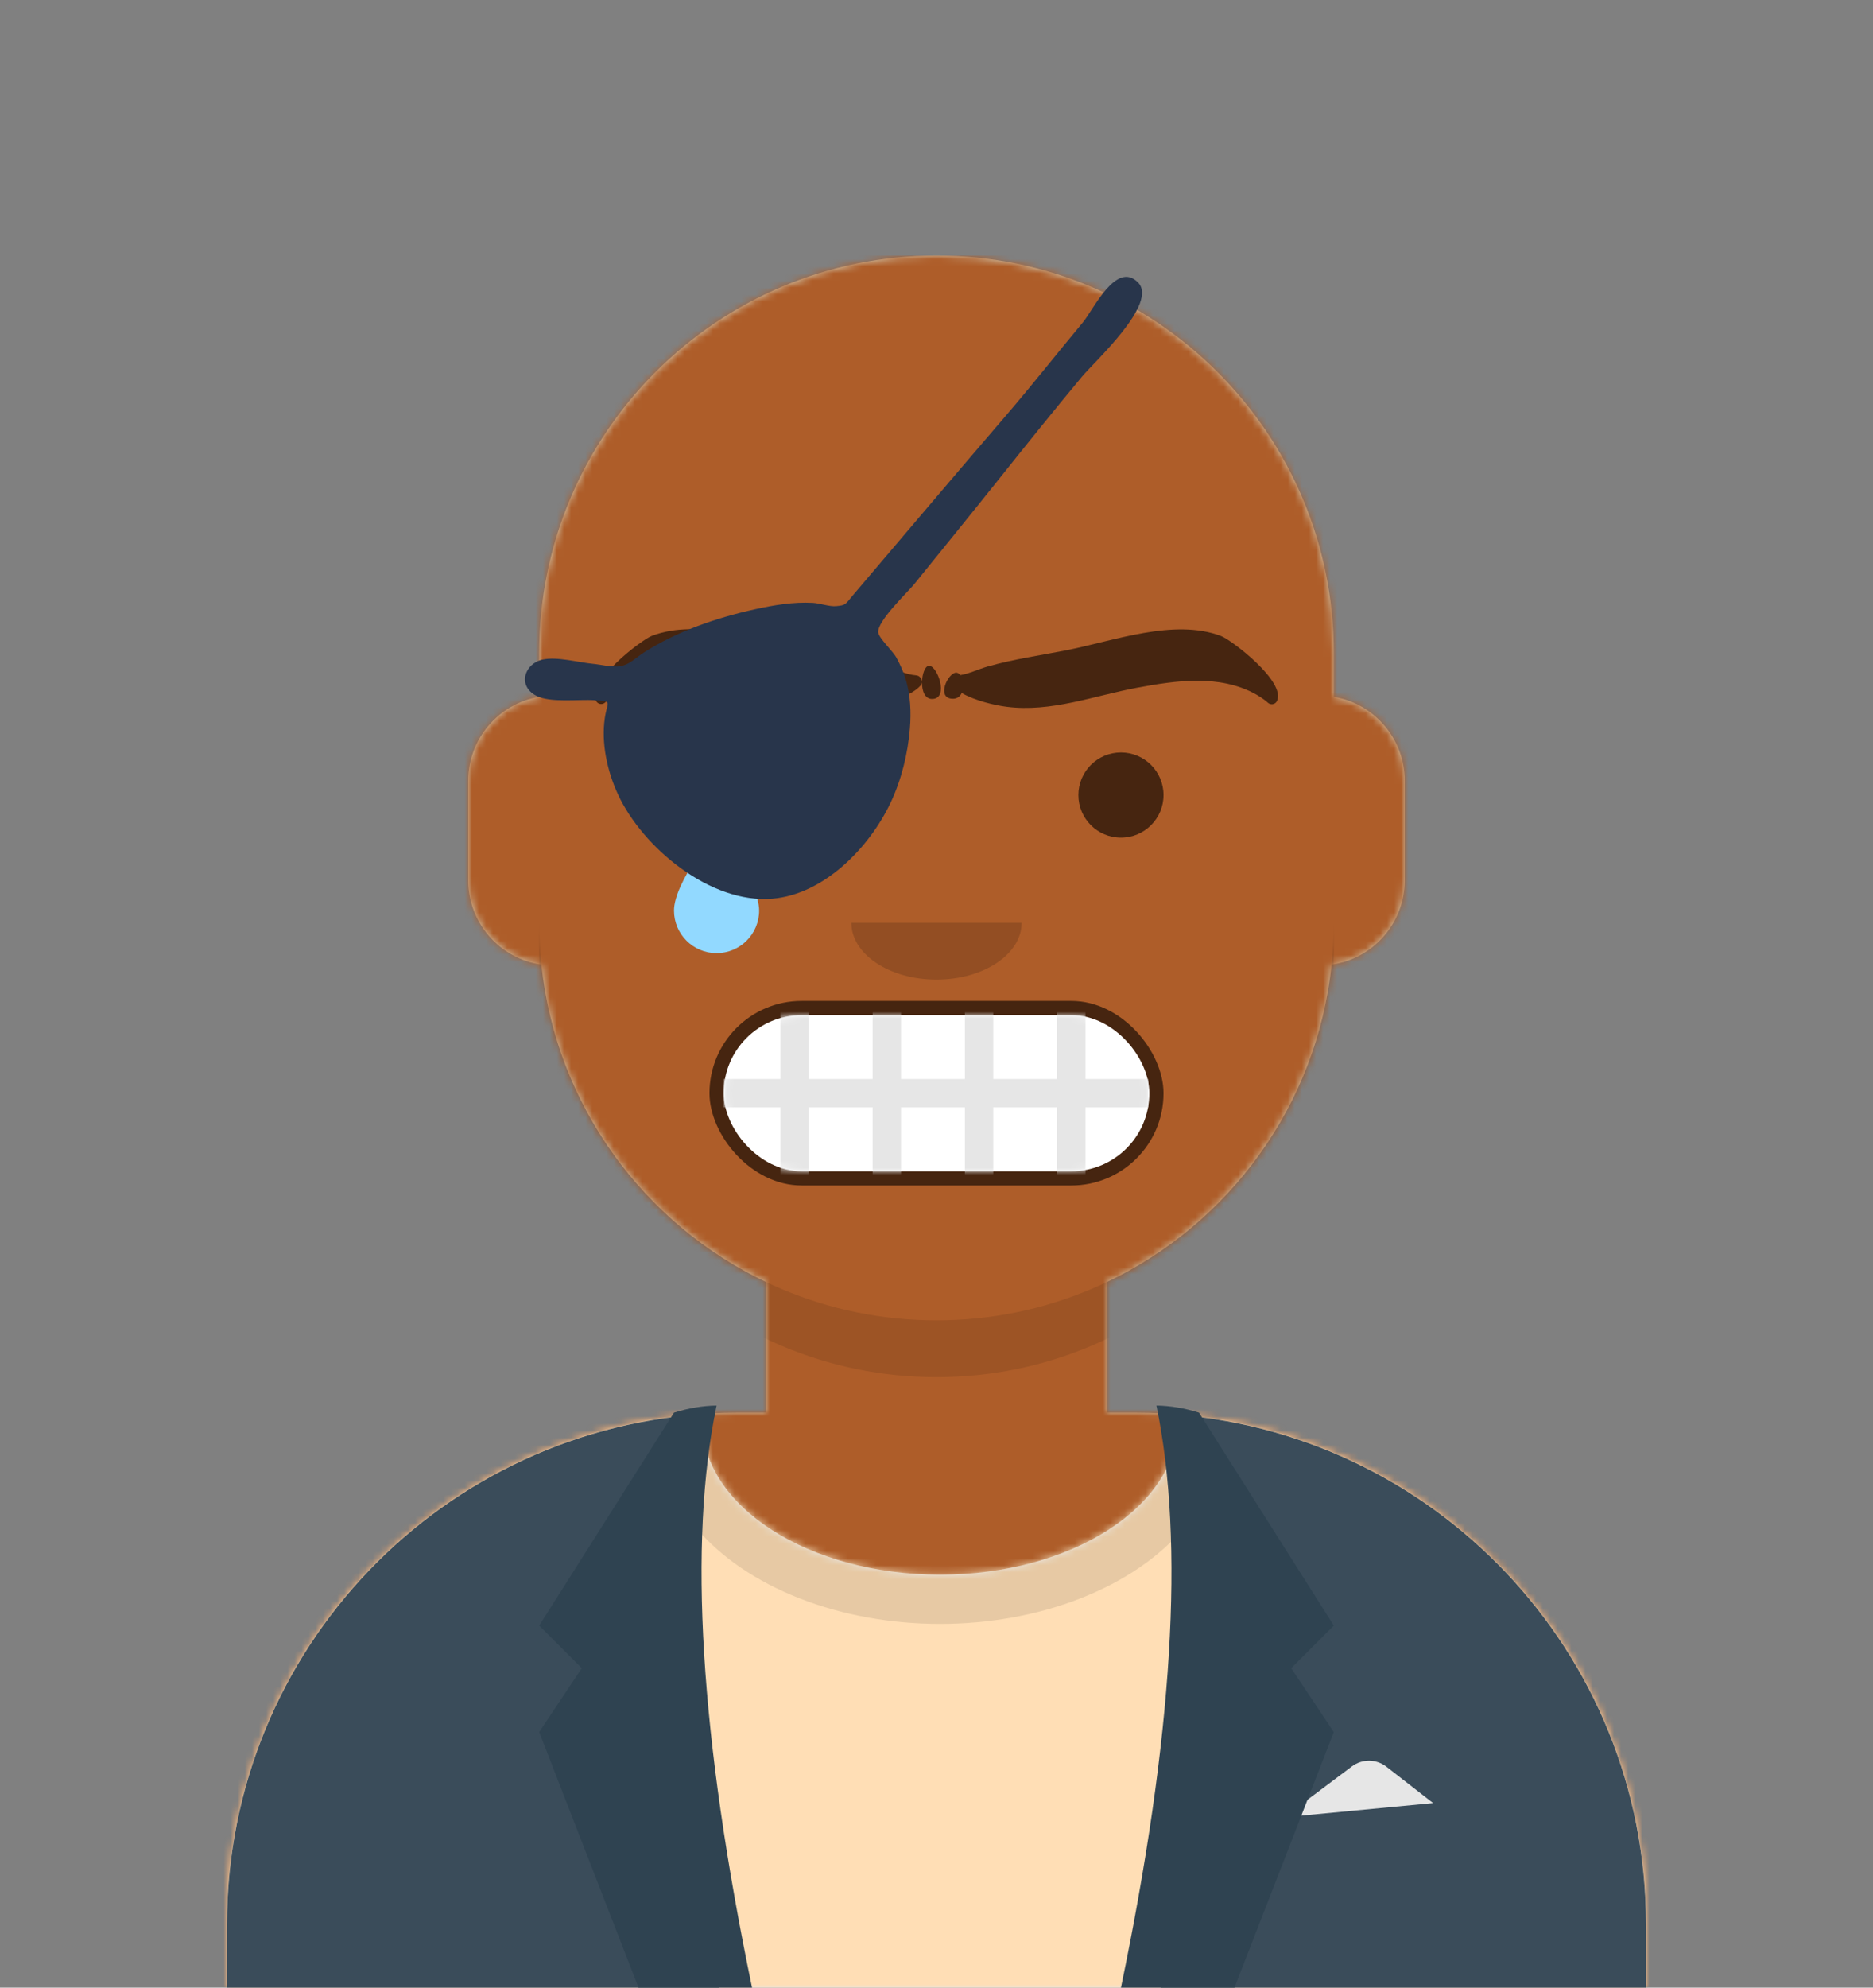 <svg xmlns="http://www.w3.org/2000/svg" xmlns:xlink="http://www.w3.org/1999/xlink" width="264px" height="280px" viewBox="0 0 264 280" version="1.1">
    <rect x="0" y="0" width="264" height="280" fill="#808080" stroke="none"/>
    <title id="transparent_Title">Avataaar/Default</title>
    <desc>Created with python_avatars</desc>
    <defs>
        <path d="M100,0 C130.928,-5.68137151e-15 156,25.072 156,56 L156.001,62.166 C161.676,63.119 166,68.054 166,74 L166,88 C166,94.052 161.519,99.058 155.694,99.881 C153.628,119.686 141.238,136.422 124.001,144.61 L124,163 L128,163 C167.765,163 200,195.235 200,235 L200,244 L0,244 L0,235 C-4.86974701e-15,195.235 32.235,163 72,163 L76,163 L76,144.611 C58.763,136.422 46.372,119.687 44.305,99.881 C38.481,99.058 34,94.052 34,88 L34,74 C34,68.054 38.325,63.118 44,62.166 L44,56 C44,25.072 69.072,5.68137151e-15 100,0 Z" id="transparent_path-1" />
        <path d="M83,36.348 C83,52.629 105.162,65.828 132.5,65.828 C159.838,65.828 182,52.629 182,36.348 C182,34.985 181.845,33.645 181.544,32.331 C210.784,41.488 232,68.792 232,101.052 L232,110 L32,110 L32,101.052 C32,68.397 53.739,40.82 83.534,32.002 C83.182,33.421 83,34.871 83,36.348 Z" id="transparent_path-3" />
        <rect id="transparent_path-5" x="0" y="0" width="264" height="280" />
        <path d="M74,0 C114.869,0 148,33.131 148,74 L148,84.148 L148,197.608 C135.525,187.237 119.491,181 102,181 L102,181 L98,181 L98,162.611 C115.531,154.283 128.048,137.115 129.791,116.867 C135.569,116.002 140,111.019 140,105 L140,105 L140,92 C140,87.354 137.359,83.324 133.497,81.33 C132.724,81.05 131.952,80.748 131.181,80.426 C130.795,80.32 130.401,80.233 130,80.166 L130,80.166 L130,79.917 C117.224,74.234 104.878,63.071 96.11,47.885 C93.175,42.801 90.831,37.595 89.066,32.397 C80.431,42.941 67.745,53.602 52.342,62.495 C42.778,68.017 33.147,72.291 24,75.266 L24,137.247 C29.602,148.318 38.773,157.278 50,162.611 L50,162.611 L50,181 L46,181 C38.327,181 30.935,182.2 24,184.423 L24,230 C24,244.106 13.569,255.776 0,257.716 L0,74 C0,33.131 33.131,0 74,0 Z" id="transparent_path-7" />
    </defs>
    <g id="transparent_Avataaar/Default" stroke="none" stroke-width="1" fill="none" fill-rule="evenodd">
        <g id="transparent_Body" transform="translate(32, 36)">
            <mask id="transparent_mask-2" fill="white">
                <use xlink:href="#transparent_path-1" />
            </mask>
            <use fill="#D0C6AC" xlink:href="#transparent_path-1" />
            <g id="transparent_Skin-Color" mask="url(#transparent_mask-2)" fill="#AE5D29">
                <g transform="translate(-32, 0)" id="transparent_Color">
                    <rect x="0" y="0" width="264" height="244" />
                </g>
            </g>
            <path d="M44,94 C44,124.928 69.072,150 100,150 C130.928,150 156,124.928 156,94 L156,94 L156,102 C156,132.928 130.928,158 100,158 C69.072,158 44,132.928 44,102 Z" id="transparent_Neck-Shadow" fill-opacity="0.1" fill="#000000" mask="url(#transparent_mask-2)" />
        </g>
        <g id="transparent_Clothing" transform="translate(0, 170)">
            
        <defs>
        <path d="M67,1.348 C67,13.211 81.998,22.828 100.5,22.828 C119.002,22.828 134,13.211 134,1.348 C134,0.995 133.987,0.644 133.96,0.295 C170.936,3.325 200,34.294 200,72.052 L200,81 L0,81 L0,72.052 C-4.66584974e-15,33.952 29.593,2.764 67.047,0.219 C67.015,0.595 67,0.97 67,1.348 Z" id="blazer_shirt_path-1" />
    </defs>
    <g id="blazer_shirt_Clothing/Blazer-+-Shirt" stroke="none" stroke-width="1" fill="none" fill-rule="evenodd">
        <g id="blazer_shirt_Shirt" transform="translate(32, 29)">
            <mask id="blazer_shirt_mask-2" fill="white">
                <use xlink:href="#blazer_shirt_path-1" />
            </mask>
            <use id="blazer_shirt_Clothes" fill="#E6E6E6" xlink:href="#blazer_shirt_path-1" />
            <g id="blazer_shirt_Fabric-Color" mask="url(#blazer_shirt_mask-2)" fill="#FFDEB5">
                <g transform="translate(-32, -29)" id="blazer_shirt_🖍Color">
                    <rect x="0" y="0" width="264" height="110" />
                </g>
            </g>
            <g id="blazer_shirt_Shadowy" opacity="0.6" mask="url(#blazer_shirt_mask-2)" fill="#000000" fill-opacity="0.16">
                <g transform="translate(60, -25)" id="blazer_shirt_Hola-👋🏼">
                    <ellipse cx="40.5" cy="27.848" rx="39.635" ry="26.914" />
                </g>
            </g>
        </g>
        <g id="blazer_shirt_Blazer" transform="translate(32, 28)">
            <path d="M64,40.5 C64,55.709 65.961,69.921 69.362,82.001 L0,82 L0,73.052 C-4.73779789e-15,34.365 30.512,2.804 68.785,1.122 C65.74,12.731 64,26.173 64,40.5 Z M200,73.052 L200,82 L131.638,82.001 C135.039,69.921 137,55.709 137,40.5 C137,26.194 135.265,12.771 132.229,1.174 C170.025,3.363 200,34.707 200,73.052 Z" id="blazer_shirt_Saco" fill="#3A4C5A" />
            <path d="M149,58 L158.556,50.833 C159.999,49.751 161.988,49.768 163.412,50.876 L170,56 L170,56 L149,58 Z" id="blazer_shirt_Pocket-hanky" fill="#E6E6E6" />
            <path d="M69,0 C65,19.333 66.667,46.667 74,82 L58,82 L44,46 L50,37 L44,31 L63,1 C65.028,0.369 67.028,0.036 69,0 Z" id="blazer_shirt_Wing" fill="#2F4351" />
            <path d="M151,0 C147,19.333 148.667,46.667 156,82 L140,82 L126,46 L132,37 L126,31 L145,1 C147.028,0.369 149.028,0.036 151,0 Z" id="blazer_shirt_Wing" fill="#2F4351" transform="translate(141, 41) scale(-1, 1) translate(-141, -41) " />
        </g>
    </g>
</g>
        <g id="transparent_Face" transform="translate(76, 82)" fill="#000000">
            <g id="transparent_Mouth" transform="translate(2, 52)">    
                
            <defs>
        <rect id="grimace_path-1" x="24" y="9" width="60" height="22" rx="11" />
    </defs>
    <g id="grimace_Mouth/Grimace" stroke="none" stroke-width="1" fill="none" fill-rule="evenodd">
        <rect id="grimace_Mouth" fill-opacity="0.6" fill="#000000" x="22" y="7" width="64" height="26" rx="13" />
        <mask id="grimace_mask-2" fill="white">
            <use xlink:href="#grimace_path-1" />
        </mask>
        <use id="grimace_Mouth" fill="#FFFFFF" xlink:href="#grimace_path-1" />
        <path d="M36,6 L35.999,17.999 L44.999,17.999 L45,6 L49,6 L48.999,17.999 L57.999,17.999 L58,6 L62,6 L61.999,17.999 L70.999,17.999 L71,6 L75,6 L74.999,17.999 L83.867,18 L83.867,22 L74.999,21.999 L75,34 L71,34 L70.999,21.999 L61.999,21.999 L62,34 L58,34 L57.999,21.999 L48.999,21.999 L49,34 L45,34 L44.999,21.999 L35.999,21.999 L36,34 L32,34 L31.999,21.999 L24,22 L24,18 L31.999,17.999 L32,6 L36,6 Z" id="grimace_Grimace-Teeth" fill="#E6E6E6" mask="url(#grimace_mask-2)" />
    </g>
</g>
            <g id="transparent_Nose" transform="translate(28, 40)" fill-opacity="0.16">
                
            <g id="default_Nose/Default" stroke="none" stroke-width="1" fill="none" fill-rule="evenodd" fill-opacity="0.16">
        <path d="M16,8 C16,12.418 21.373,16 28,16 L28,16 C34.627,16 40,12.418 40,8" id="default_Nose" fill="#000000" />
    </g>
</g>
            <g id="transparent_Eyes" transform="translate(0, 8)">
                
            <g id="cry_Eyes/Cry-😢" stroke="none" stroke-width="1" fill="none" fill-rule="evenodd">
        <circle id="cry_Eye" fill-opacity="0.6" fill="#000000" cx="30" cy="22" r="6" />
        <path d="M25,27 C25,27 19,34.271 19,38.271 C19,41.585 21.686,44.271 25,44.271 C28.314,44.271 31,41.585 31,38.271 C31,34.271 25,27 25,27 Z" id="cry_Drop" fill="#92D9FF" fill-rule="nonzero" />
        <circle id="cry_Eye" fill-opacity="0.6" fill="#000000" cx="82" cy="22" r="6" />
    </g>
</g>
            <g id="transparent_Eyebrow" fill-opacity="0.6">
                
            <g id="unibrow_natural_Eyebrow/Natural/Unibrow-Natural" stroke="none" stroke-width="1" fill="none" fill-rule="evenodd" fill-opacity="0.6">
        <path d="M57.001,12 C57,11.996 57,11.996 57.001,12 M96.281,8.15 C97.724,8.76 105.242,14.894 103.823,17.572 C103.563,18.062 102.91,18.144 102.525,17.751 C101.998,17.215 100.988,16.584 100.86,16.508 C95.856,13.497 89.636,14.19 84.172,15.015 C78.015,15.946 71.949,18.077 65.703,17.051 C64.113,16.789 61.31,16.058 59.458,14.891 C59.217,15.381 58.773,15.717 58.075,15.655 C55.845,15.457 57.592,12 58.763,12 C58.988,12 59.183,12.142 59.336,12.369 C60.626,12.208 61.918,11.617 63.241,11.291 C66.928,10.38 70.689,9.987 74.428,9.389 C81.09,8.324 89.747,5.392 96.281,8.15 Z" id="unibrow_natural_Kahlo" fill="#000000" transform="translate(80.5, 12.5) rotate(-2) translate(-80.5, -12.5) " />
        <path d="M54.999,12 C55,11.996 55,11.996 54.999,12 M15.719,8.15 C22.253,5.392 30.91,8.324 37.572,9.389 C41.311,9.987 45.072,10.38 48.759,11.291 C50.242,11.657 51.685,12.354 53.131,12.413 C53.833,12.441 54.267,13.276 53.815,13.824 C52.332,15.618 48.327,16.717 46.297,17.051 C40.051,18.077 33.985,15.946 27.828,15.015 C22.364,14.19 16.144,13.497 11.14,16.508 C11.012,16.584 10.002,17.215 9.475,17.751 C9.09,18.144 8.437,18.062 8.177,17.572 C6.758,14.894 14.276,8.76 15.719,8.15 Z M54.934,11 C56.105,11 57.852,15.402 55.622,15.653 C53.392,15.904 53.763,11 54.934,11 Z" id="unibrow_natural_Frida" fill="#000000" transform="translate(32.349, 12.5) rotate(2) translate(-32.349, -12.5) " />
    </g>
</g>
        </g>
        <g id="transparent_Top">
            
        <g id="no_hair_Top/-No-Hair" stroke="none" stroke-width="1" fill="none" fill-rule="evenodd">
        <g id="no_hair_Facial-Hair" transform="translate(49, 72)" />
        <g id="no_hair_Accessory" transform="translate(62, 85)"><defs>
        <path d="M83.498,93.841 C72.124,94.219 67.05,99.721 63.229,94.13 C60.361,89.932 61.561,82.874 64.241,78.903 C68.054,73.251 73.227,75.985 79.01,75.34 C80.583,75.165 82.163,74.723 83.498,74 C84.834,74.723 86.414,75.165 87.986,75.34 C93.77,75.985 98.943,73.251 102.756,78.903 C105.435,82.874 106.635,89.932 103.767,94.13 C99.946,99.721 94.873,93.463 83.498,93.841 Z M138.72,26 C135.336,40.075 133.781,54.434 131.328,68.671 C130.816,71.639 130.257,74.596 129.662,77.55 C129.538,78.17 129.415,80.473 128.811,80.764 C126.982,81.648 123.254,76.947 122.257,75.885 C119.754,73.219 117.272,70.529 114.223,68.437 C108.063,64.21 100.85,61.711 93.345,61.118 C90.205,60.869 85.959,61.303 83,63.11 C80.041,61.303 75.795,60.869 72.654,61.118 C65.149,61.711 57.937,64.21 51.777,68.437 C48.728,70.529 46.246,73.219 43.742,75.885 C42.746,76.947 39.018,81.648 37.189,80.764 C36.585,80.473 36.462,78.17 36.337,77.55 C35.743,74.596 35.183,71.639 34.672,68.671 C32.219,54.434 30.664,40.075 27.28,26 C26.296,26 25.432,44.748 25.322,46.495 C24.875,53.589 24.353,60.525 25.02,67.626 C26.17,79.875 27.37,95.234 36.592,104.588 C44.925,113.039 57.023,114.806 67.459,120.141 C68.802,120.828 70.584,121.676 72.506,122.371 C74.531,123.934 78.546,125 83.172,125 C88.024,125 92.205,123.827 94.12,122.138 C95.801,121.493 97.345,120.753 98.541,120.141 C108.976,114.805 121.075,113.039 129.408,104.588 C138.63,95.234 139.829,79.875 140.98,67.626 C141.647,60.525 141.125,53.589 140.678,46.495 C140.568,44.748 139.704,26 138.72,26 Z" id="eyepatch_path-1" />
    </defs>
    <g id="eyepatch_Top/Accesories/Eyepatch" stroke="none" stroke-width="1" fill="none" fill-rule="evenodd" transform="translate(-62 -85)">
        <path d="M160.395,39.781 C157.318,36.693 154.119,43.639 152.623,45.428 C149.013,49.749 145.54,54.183 141.868,58.452 C134.616,66.882 127.439,75.374 120.234,83.84 C119.14,85.126 119.273,85.265 117.837,85.389 C116.886,85.471 115.563,84.98 114.574,84.926 C111.824,84.775 109.112,85.235 106.436,85.823 C101.091,86.996 95.426,88.929 90.789,91.898 C89.572,92.677 88.787,93.597 87.467,93.841 C86.318,94.053 84.794,93.63 83.622,93.519 C81.541,93.324 78.538,92.473 76.495,92.914 C73.903,93.474 72.917,96.611 75.56,98 C77.57,99.056 81.571,98.476 83.824,98.645 C86.397,98.837 85.612,98.704 85.247,101.164 C84.724,104.698 85.599,108.646 87.089,111.878 C90.548,119.383 100.123,127.335 108.855,126.603 C116.142,125.992 122.527,119.413 125.519,113.1 C127.051,109.869 127.955,106.192 128.25,102.628 C128.439,100.362 128.334,97.958 127.684,95.763 C127.363,94.678 126.854,93.555 126.308,92.57 C125.866,91.771 123.909,89.92 123.789,89.117 C123.556,87.56 127.973,83.387 128.816,82.344 C132.789,77.428 136.78,72.532 140.722,67.589 C144.603,62.72 148.506,57.864 152.49,53.079 C154.294,50.91 163.318,42.715 160.395,39.781" id="eyepatch_Badass-Eyepatch" fill="#28354B" />
    </g>
</g>
        <g id="no_hair_Hair-Color" fill="#D6B370" />
    </g>
</g>
    </g>
</svg>